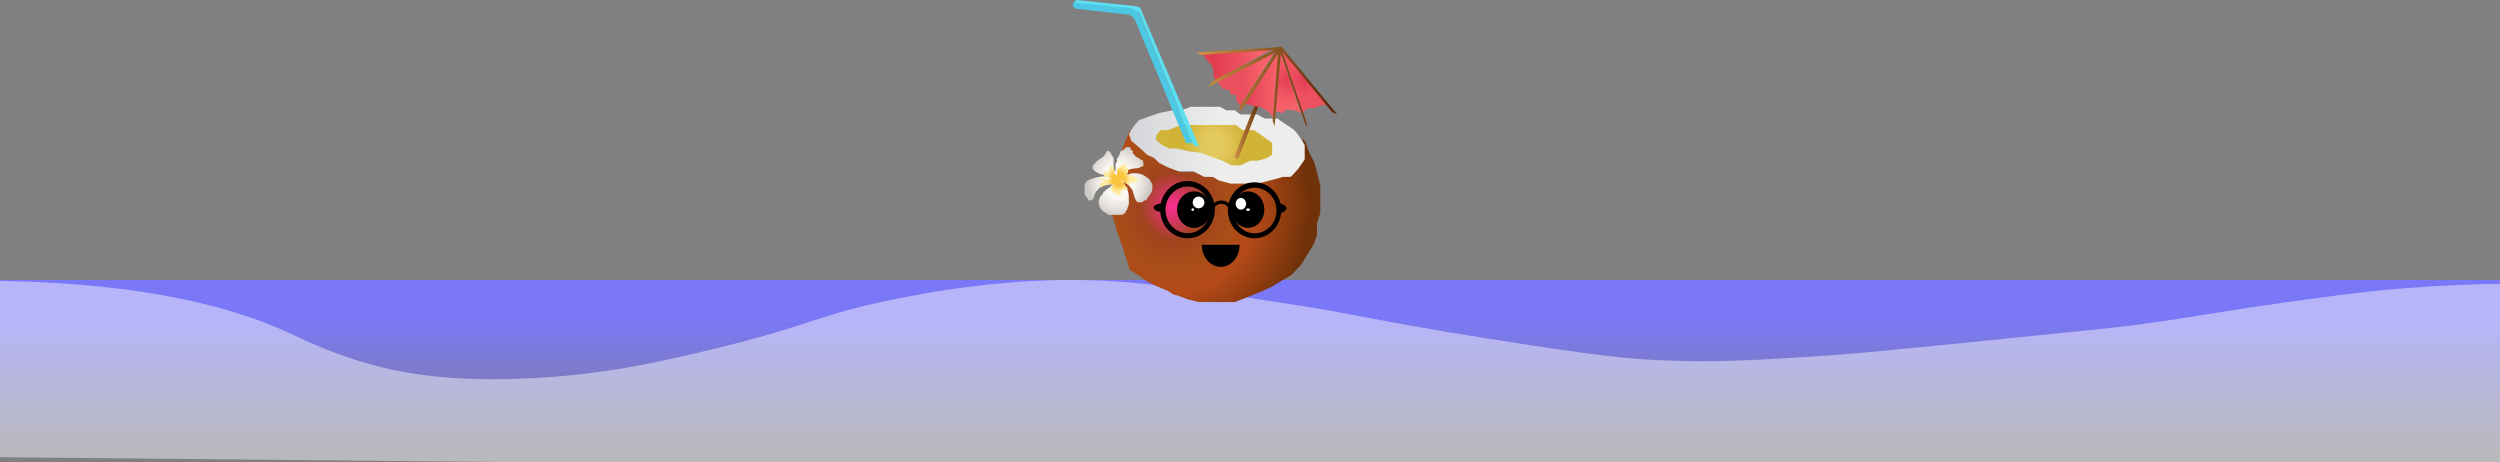 <svg width="1920" height="355" viewBox="0 0 1920 355" fill="none" xmlns="http://www.w3.org/2000/svg">
<rect x="0" y="0" width="1920" height="355" fill="#808080" stroke="none"/>
<g id="Frame" clip-path="url(#clip0)">
<rect width="1920" height="140" transform="translate(0 215)" fill="url(#paint0_linear)"/>
<path id="Vector" d="M0 215.759C116.9 217.636 183.9 237.73 224 256.61C233.9 261.247 258.1 273.392 293 282.004C310.8 286.421 343.4 292.935 400 290.837C463.3 288.518 511.1 277.036 554 266.547C624.3 249.323 629.9 240.932 691 229.008C709.7 225.365 747.2 218.188 794 215.759C853.4 212.668 897.4 219.182 983 232.32C1047.2 242.147 1048.1 244.907 1142 259.922C1229.4 273.944 1254.6 275.711 1271 276.484C1316.6 278.802 1350.9 276.484 1402 273.172C1425.5 271.626 1461 268.093 1531 261.027C1593.5 254.733 1624.8 251.531 1637 249.986C1690.7 242.92 1709.7 238.062 1787 227.904C1804.8 225.585 1823.6 223.267 1848 221.28C1877.6 218.961 1902.4 218.188 1920 217.967V369.779L0 351.12V215.759Z" fill="white" fill-opacity="0.45"/>
</g>
<path id="Vector_2" d="M867.703 100L864.027 108.927L861.087 117.077L858.146 124.258V130.041L855.573 138.036V144.712L853 150.068V156.278V161.517L855.573 169.862L858.146 178.827L860.352 184.61L862.557 190.859L864.763 198.233L867.703 207.199L874.32 211.43L880.201 215.699L886.817 219.192L897.11 223.461C897.11 223.461 901.153 226.566 902.623 226.566C904.094 226.566 911.445 229.671 911.445 229.671L920.635 232H927.986H938.903H948.35L959.231 227.731L968.788 223.849L976.507 220.356L986.064 214.535L991.578 211.391L999.664 202.891L1002.61 197.845L1008.85 187.754L1011.43 180.38V171.531L1014 163.691V157.364V148.438V142.655L1011.43 132.253L1009.59 125.267L1004.81 115.564L1002.97 110.13L1000.4 105.861L1001.13 115.564L1000.4 120.221L995.989 124.49L991.578 128.527L984.594 132.214L978.712 135.009L972.831 135.785L965.112 137.337L957.76 138.113L952.247 137.337L946.365 136.949L940.484 136.561L933.5 135.901L927.472 132.292L921.517 132.214H918.539H914.092H910.6H906.63L901.521 129.187L897.11 126.858L892.699 124.917L887.92 120.26L884.612 117.543L882.406 115.991L879.466 114.438L875.79 111.721L873.217 109.004L870.276 107.064L867.703 100Z" fill="url(#paint1_radial)"/>
<path id="Vector_3" d="M924 40.571V42.079L926.899 46.127L930.523 50.095L931.973 54.063V58.191L933.423 62L978 37L924 40.571Z" fill="url(#paint2_linear)"/>
<path id="Vector_4" d="M870.719 96.947L867 102.847L868.86 108.157L875.554 113.86L881.132 118.973L886.339 121.333L890.43 125.267L896.752 128.413L904.934 131.56H916.426L924.719 135.808L931.525 135.887L936.174 138.64L945.099 141H950.12H956.145H962.69H965.702L975.223 138.64L985.302 135.887L991.326 135.808L996.793 129.987L1002 122.513V116.141V111.343L999.397 107.173L996.793 103.24L994.19 100.093L989.802 96.947L984.893 93.8L981.174 91.047H977.231H971.207L965.554 87.9H960.161H952.612L948.446 84.753H942.087L936.917 82H931.004H921.967H914.417L908.281 84.36H902.702L890.43 86.72L880.388 90.26L874.81 92.227L870.719 96.947Z" fill="url(#paint3_linear)"/>
<path id="Vector_5" d="M888 103.848L891.269 99.924H897.154L906.89 96H914.845H924.508H932.5H941.364H949.21L954.114 99.924H962.942L968.827 103.848L977 109.734V114.09V118.877L972.641 121.506L965.739 123.468H959.999L952.661 127H945.759L938.857 123.468L921.784 117.268L914.155 116.405L903.984 114.051H898.171L892.759 111.5L888 107.733V103.848Z" fill="url(#paint4_radial)"/>
<path id="Vector_6" d="M842.961 123.205L845.268 121.758L847.025 120.585L848.563 118.826L849.589 116.792L851.127 115.62L852.628 116.792L853.946 119.412L855.192 121.171V123.205V125.668V126.997V128.561V130.359L856.73 131.689V132.588V128.326V125.863L857.865 124.104V121.836L859 120.311L860.025 117.965L860.977 115.62H862.552L863.614 114.173L865.115 113H866.434H867.825L868.704 115.033L869.986 115.932V117.809L871.268 118.826L872.513 120.585L874.307 121.171L876.394 122.774H877.383L878.115 124.964V126.567V127.662L875.845 128.17L874.82 129.069L871.268 129.343L869.473 129.656L866.91 130.242L865.115 131.102L864.31 132.588L863.87 134.035H866.654L868.961 133.135H872H874.051L877.383 134.035L880.166 135.794L882.73 137.553L884.011 139.86L885 141.62V143.535V145.803L884.268 147.484L883.755 148.618L882.73 150.104L881.704 151.277L881.192 152.45L880.166 153.896H878.555L877.639 155.343H876.028H875.039H873.465L872 153.036L871.268 151.277L870.755 149.517L870.242 148.071L869.73 145.998L867.935 143.653L866.654 142.206L865.115 141.033L863.797 139.977L862.589 139L863.98 142.441L865.372 143.965L866.141 146.585L866.654 148.344L866.91 150.377V152.723L867.02 155.343L866.91 157.102L866.141 159.135L865.628 160.895L864.859 162.068L863.98 163.905L861.563 165H859.989H857.865H855.301H853.544H851.2L849.845 163.827L847.538 162.654L845.487 160.621L844.499 158.862L843.986 157.102L843.73 154.756L844.499 152.137L845.487 150.377L847.025 149.205V148.071L848.307 146.898L850.101 145.412L852.115 143.965L852.885 143.105L854.166 142.206L855.192 140.759H852.628H850.358L848.307 141.62L847.025 142.519L845.487 143.653L843.986 144.552L842.961 145.998L841.935 146.898L841.166 148.344L840.141 150.69V151.629L839.115 153.31L837.87 153.896H836.076L835.307 152.723L834.282 150.964L833 149.205V147.132V143.77V141.541L834.611 139L837.101 137.827L840.397 136.654L842.961 136.068L846.513 135.481H848.051H849.845H852.372L854.166 136.068L846.769 134.035L844.499 133.448L843.217 132.862L841.679 132.002L840.397 131.102L839.115 129.343V127.036L840.654 125.55L842.961 123.205Z" fill="url(#paint5_radial)"/>
<path id="Vector_7" d="M847.495 132.105H849.374H850.991L852.456 129.255V128.229L854.824 127.28L855.876 130.699V133.245L857.981 134.65V130.965V129.559L859.56 128.989L860.649 127.28L862.717 126.14L864.295 125V127.356V128.647L866.4 128.685V129.825V131.269V132.371L865.084 134.65H866.4H868.504H869.707L871.135 135.79L873.766 137.766C873.766 137.766 874.292 138.868 873.766 139.324C873.24 139.78 871.925 139.324 871.925 139.324L870.722 140.312H868.73H867.527L867.227 142.021L863.731 140.312L862.266 138.602L860.8 138.222L862.717 140.312L864.333 142.857L866.174 144.567L864.859 145.707H863.205H861.815L860.687 147.15V148.252V150H858.582L857.417 148.594L855.313 148.328L853.997 146.922L853.471 145.517L853.208 143.807L854.26 142.971L855.839 141.565L852.456 141.831L849.825 142.097L847.458 142.857L845.879 143.807L844.827 143.541V140.426C844.827 140.426 845.203 140.995 845.917 140.426C846.631 139.856 847.946 139.286 847.946 139.286L846.368 138.45L844.789 137.614L844 136.474L848.097 137.614H849.901H852.306H853.809L850.652 136.208H849.074L848.021 135.068L847.495 132.105Z" fill="url(#paint6_radial)"/>
<path id="Vector_8" d="M965.861 75L948 120.017L949.121 122H950.952L969 75" fill="url(#paint7_linear)"/>
<path id="Vector_9" d="M935 62.929L938.969 68.036L944.02 69.214L945.463 72.75H948.926L949.973 78.132L952.678 81L981 37L935 62.929Z" fill="url(#paint8_linear)"/>
<path id="Vector_10" d="M956 79.618L965.22 81.908H967.875L973.702 85.344L977.759 90L982 40L956 79.618Z" fill="url(#paint9_linear)"/>
<path id="Vector_11" d="M978 87L980.263 85.484L984.79 87L988.611 83.812L996.44 85.406L999 87L982.304 36L978 87Z" fill="url(#paint10_radial)"/>
<path id="Vector_12" d="M999.253 87L1004.6 83.029H1009.19L1015.45 80.693H1018.05H1020L984 36L999.253 87Z" fill="url(#paint11_radial)"/>
<path id="Vector_13" d="M978.527 38.325L921.975 42.2L919 40.263L984.402 36L1027 87.925L1022.96 86.026L984.769 39.487L1003.5 94.513V98L983.668 41.038L978.894 96.838L977.425 92.963L981.464 41.038L954.657 82.888L951.352 86.375L953.188 80.175L979.628 40.263L927.446 67L931.889 61.962L978.527 38.325Z" fill="url(#paint12_linear)"/>
<path id="Vector_14" d="M826.562 0L824 3.085L869.023 7.328L874.879 9.642L916.608 111.457L921 113L875.611 5.785L872.5 4.744L826.562 0Z" fill="#5CDFF1"/>
<path id="Vector_15" d="M824 2V4.914L825.82 6.662L867.671 11.324L871.31 14.432L910.978 110H913.525H916L874.585 9.381L868.763 6.273L824 2Z" fill="#4CC8E4"/>
<path id="Vector_16" d="M917 175C924.18 175 930 168.732 930 161C930 153.268 924.18 147 917 147C909.82 147 904 153.268 904 161C904 168.732 909.82 175 917 175Z" fill="url(#paint13_radial)"/>
<path id="Vector_17" d="M920.5 160C922.985 160 925 157.985 925 155.5C925 153.015 922.985 151 920.5 151C918.015 151 916 153.015 916 155.5C916 157.985 918.015 160 920.5 160Z" fill="white"/>
<path id="Vector_18" d="M958.5 175C965.404 175 971 168.732 971 161C971 153.268 965.404 147 958.5 147C951.596 147 946 153.268 946 161C946 168.732 951.596 175 958.5 175Z" fill="url(#paint14_radial)"/>
<path id="Vector_19" d="M958.5 162C959.328 162 960 161.552 960 161C960 160.448 959.328 160 958.5 160C957.672 160 957 160.448 957 161C957 161.552 957.672 162 958.5 162Z" fill="white"/>
<path id="Vector_20" d="M952 188C952 193.817 949.509 198.937 945.754 201.969C943.412 203.894 940.586 205 937.5 205C934.414 205 931.514 203.853 929.172 201.928C925.417 198.855 923 193.776 923 188H952Z" fill="url(#paint15_radial)"/>
<path id="Vector_21" d="M916 162C916.552 162 917 161.552 917 161C917 160.448 916.552 160 916 160C915.448 160 915 160.448 915 161C915 161.552 915.448 162 916 162Z" fill="white"/>
<path id="Vector_22" d="M953 161C955.209 161 957 158.985 957 156.5C957 154.015 955.209 152 953 152C950.791 152 949 154.015 949 156.5C949 158.985 950.791 161 953 161Z" fill="white"/>
<path id="Vector_23" d="M963.5 140C952.18 140 943 149.627 943 161.5C943 173.373 952.18 183 963.5 183C974.82 183 984 173.373 984 161.5C984 149.627 974.82 140 963.5 140ZM963.681 179.195C954.465 179.195 946.991 171.356 946.991 161.69C946.991 152.025 954.465 144.186 963.681 144.186C972.897 144.186 980.372 152.025 980.372 161.69C980.372 171.356 972.897 179.195 963.681 179.195Z" fill="black"/>
<path id="Vector_24" d="M929 162.952C929 158.021 933.041 154 938 154C942.959 154 947 158.021 947 162.952C947 163.672 946.927 164.355 946.743 165H944.135C944.355 164.355 944.465 163.672 944.465 162.952C944.465 159.386 941.563 156.503 938 156.503C934.437 156.503 931.535 159.386 931.535 162.952C931.535 163.672 931.645 164.355 931.865 165H929.257C929.073 164.355 929 163.672 929 162.952Z" fill="black"/>
<path id="Vector_25" d="M912 139C900.404 139 891 148.851 891 161C891 173.149 900.404 183 912 183C923.596 183 933 173.149 933 161C933 148.851 923.596 139 912 139ZM912.186 179.106C902.745 179.106 895.088 171.085 895.088 161.195C895.088 151.304 902.745 143.283 912.186 143.283C921.627 143.283 929.283 151.304 929.283 161.195C929.283 171.085 921.627 179.106 912.186 179.106Z" fill="black"/>
<path id="Vector_26" d="M893 156V163C889.033 162.697 886 161.25 886 159.5C886 157.75 889.033 156.303 893 156Z" fill="black"/>
<path id="Vector_27" d="M981 156V164C984.967 163.654 988 162 988 160C988 158 984.967 156.346 981 156Z" fill="black"/>
<defs>
<linearGradient id="paint0_linear" x1="960" y1="0" x2="960" y2="140" gradientUnits="userSpaceOnUse">
<stop offset="0.208" stop-color="#7A78F6"/>
<stop offset="1" stop-color="#7A78F6" stop-opacity="0"/>
</linearGradient>
<radialGradient id="paint1_radial" cx="0" cy="0" r="1" gradientUnits="userSpaceOnUse" gradientTransform="translate(900.859 158.451) rotate(4.111) scale(104.985 110.793)">
<stop stop-color="#FD2D95"/>
<stop offset="0.234" stop-color="#A0441F"/>
<stop offset="0.432" stop-color="#A94E16"/>
<stop offset="0.604" stop-color="#B44918"/>
<stop offset="1" stop-color="#713209"/>
</radialGradient>
<linearGradient id="paint2_linear" x1="924" y1="49.498" x2="978" y2="49.498" gradientUnits="userSpaceOnUse">
<stop offset="0.167" stop-color="#E43F50"/>
<stop offset="0.537" stop-color="#EC505E"/>
<stop offset="0.768" stop-color="#F7616A"/>
</linearGradient>
<linearGradient id="paint3_linear" x1="867.015" y1="111.496" x2="1002.01" y2="111.496" gradientUnits="userSpaceOnUse">
<stop offset="1.38522e-07" stop-color="#D5D6DA"/>
<stop offset="0.51" stop-color="#EDEDEB"/>
<stop offset="1" stop-color="#EDEDEB"/>
</linearGradient>
<radialGradient id="paint4_radial" cx="0" cy="0" r="1" gradientUnits="userSpaceOnUse" gradientTransform="translate(932.514 111.496) scale(33.062 35.714)">
<stop offset="0.272" stop-color="#E3C85D"/>
<stop offset="0.724" stop-color="#D1B337"/>
</radialGradient>
<radialGradient id="paint5_radial" cx="0" cy="0" r="1" gradientUnits="userSpaceOnUse" gradientTransform="translate(859.016 138.999) scale(24.4 27.964)">
<stop offset="0.49" stop-color="#F8F7F2"/>
<stop offset="0.76" stop-color="#E6E1DB"/>
<stop offset="0.979" stop-color="#CDCBC9"/>
</radialGradient>
<radialGradient id="paint6_radial" cx="0" cy="0" r="1" gradientUnits="userSpaceOnUse" gradientTransform="translate(858.998 137.485) rotate(0.813) scale(9.094 9.869)">
<stop offset="0.531" stop-color="#FAC43E"/>
<stop offset="0.965" stop-color="#FDEBA0"/>
</radialGradient>
<linearGradient id="paint7_linear" x1="947.985" y1="98.494" x2="968.996" y2="98.494" gradientUnits="userSpaceOnUse">
<stop offset="0.032" stop-color="#CD9242"/>
<stop offset="1" stop-color="#562306"/>
</linearGradient>
<linearGradient id="paint8_linear" x1="934.986" y1="58.994" x2="980.995" y2="58.994" gradientUnits="userSpaceOnUse">
<stop offset="0.168" stop-color="#EC505E"/>
<stop offset="0.438" stop-color="#EC505E"/>
<stop offset="0.762" stop-color="#F7616A"/>
</linearGradient>
<linearGradient id="paint9_linear" x1="956.008" y1="64.989" x2="981.995" y2="64.989" gradientUnits="userSpaceOnUse">
<stop offset="0.027" stop-color="#E33D55"/>
<stop offset="0.465" stop-color="#ED515F"/>
<stop offset="0.965" stop-color="#F7616A"/>
</linearGradient>
<radialGradient id="paint10_radial" cx="0" cy="0" r="1" gradientUnits="userSpaceOnUse" gradientTransform="translate(988.499 61.487) scale(18.744 21.08)">
<stop offset="0.036" stop-color="#E33D55"/>
<stop offset="0.474" stop-color="#EE5260"/>
<stop offset="0.965" stop-color="#F7616A"/>
</radialGradient>
<radialGradient id="paint11_radial" cx="0" cy="0" r="1" gradientUnits="userSpaceOnUse" gradientTransform="translate(1002.01 61.486) scale(21.024 24.308)">
<stop offset="0.032" stop-color="#E33D55"/>
<stop offset="0.514" stop-color="#EE5260"/>
</radialGradient>
<linearGradient id="paint12_linear" x1="919.007" y1="66.994" x2="1026.99" y2="66.994" gradientUnits="userSpaceOnUse">
<stop offset="0.032" stop-color="#CD9242"/>
<stop offset="1" stop-color="#562306"/>
</linearGradient>
<radialGradient id="paint13_radial" cx="0" cy="0" r="1" gradientUnits="userSpaceOnUse" gradientTransform="translate(917.015 160.981) scale(12.991 15.046)">
<stop offset="0.167"/>
<stop offset="0.965"/>
</radialGradient>
<radialGradient id="paint14_radial" cx="0" cy="0" r="1" gradientUnits="userSpaceOnUse" gradientTransform="translate(958.509 160.981) rotate(180) scale(12.491 15.046)">
<stop offset="0.167"/>
<stop offset="0.965"/>
</radialGradient>
<radialGradient id="paint15_radial" cx="0" cy="0" r="1" gradientUnits="userSpaceOnUse" gradientTransform="translate(937.507 196.535) scale(11.46 14.445)">
<stop offset="0.167"/>
<stop offset="0.965"/>
</radialGradient>
<clipPath id="clip0">
<rect width="1920" height="140" fill="white" transform="translate(0 215)"/>
</clipPath>
</defs>
</svg>
